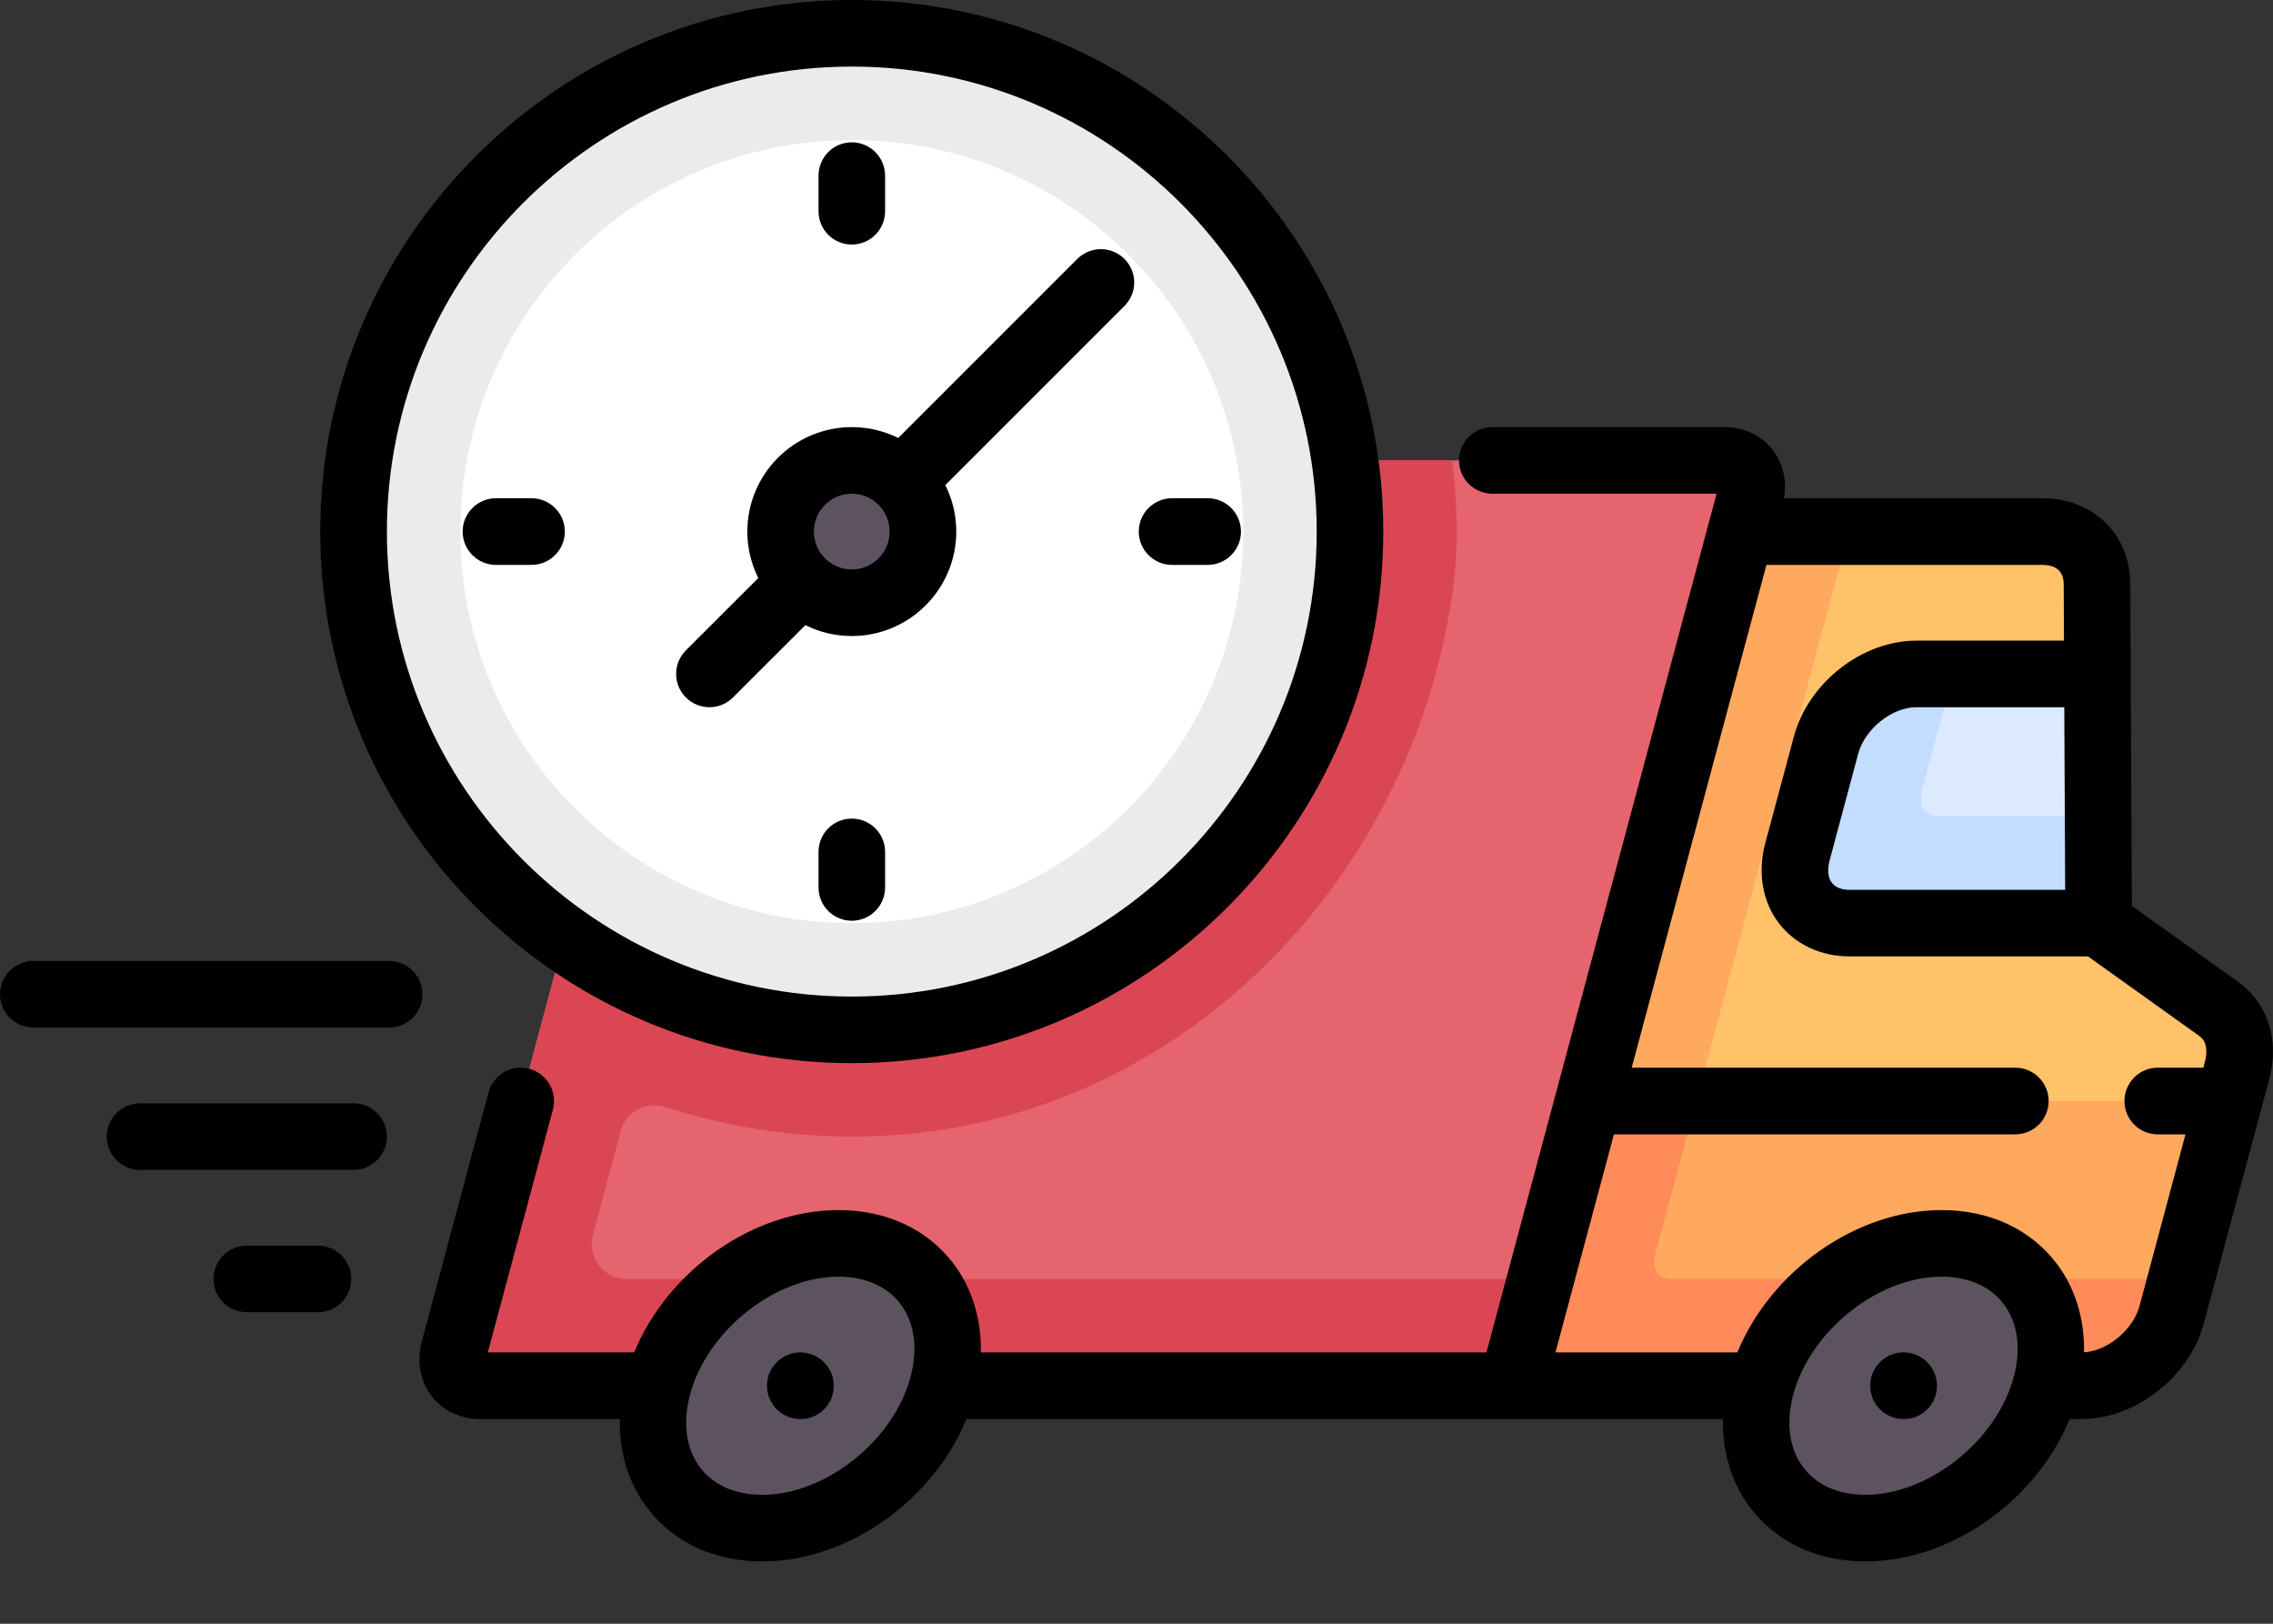 <svg width="28" height="20" viewBox="0 0 28 20" fill="none" xmlns="http://www.w3.org/2000/svg">
<rect x="0" y="0" width="28" height="20" fill="#333333" stroke="none"/>
<path d="M27.334 12.429L25.852 11.37L25.832 7.193C25.83 6.812 25.555 6.547 25.159 6.547H20.569L17.749 17.069H25.64C26.124 17.069 26.622 16.676 26.752 16.192L27.558 13.181C27.641 12.873 27.556 12.588 27.334 12.429Z" fill="#FFA95F"/>
<path d="M20.615 15.753C20.552 15.753 20.466 15.74 20.419 15.679C20.377 15.623 20.368 15.532 20.396 15.428L20.896 13.561H18.689L17.749 17.068H25.64C26.124 17.068 26.622 16.676 26.752 16.192L26.869 15.753H20.615Z" fill="#FF8B5A"/>
<path d="M27.334 12.429L25.852 11.37L25.832 7.193C25.83 6.812 25.555 6.547 25.159 6.547H22.776L20.896 13.562H27.457L27.558 13.181C27.641 12.873 27.556 12.588 27.334 12.429Z" fill="#FFC269"/>
<path d="M8.967 5.671H21.242C21.484 5.671 21.628 5.867 21.563 6.109L18.626 17.069H5.913C5.671 17.069 5.527 16.872 5.592 16.63L8.411 6.109C8.476 5.867 8.725 5.671 8.967 5.671Z" fill="#E5646E"/>
<path d="M18.626 17.069L18.979 15.753H18.861H7.718C7.435 15.753 7.23 15.486 7.303 15.213L7.647 13.928C7.712 13.686 7.968 13.558 8.207 13.637C9.094 13.927 10.032 14.046 10.982 13.984C14.423 13.76 17.171 11.074 17.827 7.689C17.963 6.984 17.98 6.448 17.887 5.671H8.967C8.725 5.671 8.476 5.867 8.411 6.109L5.592 16.63C5.527 16.872 5.671 17.069 5.913 17.069H18.626V17.069Z" fill="#DB4655"/>
<path d="M24.48 18.221C25.314 17.491 25.536 16.383 24.978 15.745C24.42 15.106 23.291 15.181 22.458 15.91C21.624 16.639 21.401 17.748 21.96 18.386C22.518 19.024 23.646 18.95 24.48 18.221Z" fill="#5D5360"/>
<path d="M10.885 18.227C11.718 17.498 11.941 16.39 11.383 15.752C10.824 15.113 9.696 15.188 8.863 15.917C8.029 16.646 7.806 17.755 8.365 18.393C8.923 19.031 10.051 18.957 10.885 18.227Z" fill="#5D5360"/>
<path d="M22.784 11.37H25.852L25.837 8.301H23.606C23.122 8.301 22.624 8.694 22.494 9.178L22.142 10.493C22.012 10.977 22.299 11.37 22.784 11.37Z" fill="#DBEAFF"/>
<path d="M10.493 12.685C13.882 12.685 16.63 9.937 16.63 6.547C16.63 3.158 13.882 0.41 10.493 0.41C7.103 0.41 4.356 3.158 4.356 6.547C4.356 9.937 7.103 12.685 10.493 12.685Z" fill="#ECEAEC"/>
<path d="M10.493 11.37C13.156 11.37 15.315 9.211 15.315 6.547C15.315 3.884 13.156 1.725 10.493 1.725C7.83 1.725 5.671 3.884 5.671 6.547C5.671 9.211 7.83 11.37 10.493 11.37Z" fill="white"/>
<path d="M10.493 7.424C10.977 7.424 11.37 7.032 11.37 6.548C11.37 6.063 10.977 5.671 10.493 5.671C10.009 5.671 9.616 6.063 9.616 6.548C9.616 7.032 10.009 7.424 10.493 7.424Z" fill="#5D5360"/>
<path d="M25.852 11.37L25.846 10.055H23.895C23.832 10.055 23.747 10.042 23.7 9.98C23.657 9.925 23.649 9.833 23.677 9.73L24.029 8.414L24.06 8.301H23.606C23.122 8.301 22.624 8.694 22.494 9.178L22.142 10.493C22.012 10.977 22.299 11.37 22.784 11.37L25.852 11.37Z" fill="#C3DDFF"/>
<path d="M23.448 16.658C23.222 16.658 23.038 16.842 23.038 17.069C23.038 17.295 23.222 17.479 23.448 17.479H23.453C23.679 17.479 23.861 17.295 23.861 17.069C23.861 16.842 23.675 16.658 23.448 16.658Z" fill="black"/>
<path d="M9.859 16.658C9.632 16.658 9.448 16.842 9.448 17.069C9.448 17.295 9.632 17.479 9.859 17.479H9.863C10.089 17.479 10.271 17.295 10.271 17.069C10.271 16.842 10.085 16.658 9.859 16.658Z" fill="black"/>
<path d="M27.573 12.096L26.261 11.158L26.242 7.192C26.239 6.581 25.784 6.137 25.159 6.137H21.976C22.013 5.921 21.965 5.708 21.839 5.544C21.701 5.364 21.483 5.261 21.242 5.261H18.384C18.157 5.261 17.973 5.444 17.973 5.671C17.973 5.897 18.157 6.081 18.384 6.081L21.146 6.081L18.311 16.658H12.082C12.091 16.248 11.974 15.863 11.74 15.557C11.417 15.137 10.916 14.905 10.329 14.905C9.273 14.905 8.225 15.654 7.812 16.658L6.009 16.658L6.811 13.668C6.869 13.449 6.74 13.224 6.521 13.165C6.302 13.107 6.077 13.236 6.018 13.455L5.196 16.524C5.131 16.766 5.175 17.011 5.316 17.195C5.455 17.375 5.672 17.479 5.913 17.479H7.635C7.626 17.89 7.743 18.274 7.977 18.579C8.3 19 8.801 19.232 9.389 19.232C10.444 19.232 11.492 18.483 11.905 17.479H21.224C21.216 17.89 21.333 18.274 21.567 18.579C21.89 19 22.391 19.232 22.978 19.232C24.034 19.232 25.082 18.483 25.495 17.479H25.64C26.308 17.479 26.971 16.96 27.148 16.298L27.955 13.287C28.082 12.812 27.936 12.355 27.573 12.096ZM11.216 16.962C11.005 17.748 10.169 18.412 9.389 18.412C9.062 18.412 8.792 18.294 8.628 18.08C8.451 17.85 8.406 17.529 8.501 17.175C8.712 16.389 9.549 15.725 10.329 15.725C10.655 15.725 10.925 15.843 11.089 16.057C11.266 16.287 11.311 16.608 11.216 16.962ZM25.44 10.96H22.783C22.714 10.96 22.62 10.945 22.566 10.874C22.518 10.812 22.508 10.711 22.538 10.599L22.89 9.284C22.972 8.979 23.306 8.711 23.606 8.711H25.429L25.44 10.96ZM24.806 16.962C24.595 17.748 23.758 18.412 22.978 18.412C22.652 18.412 22.382 18.294 22.218 18.08C22.041 17.85 21.996 17.529 22.091 17.175C22.302 16.389 23.138 15.725 23.918 15.725C24.245 15.725 24.515 15.843 24.679 16.057C24.855 16.287 24.901 16.608 24.806 16.962ZM26.356 16.086C26.277 16.38 25.963 16.639 25.672 16.657C25.68 16.247 25.564 15.862 25.33 15.557C25.007 15.137 24.506 14.905 23.918 14.905C22.862 14.905 21.814 15.654 21.402 16.658H19.161L19.881 13.972H24.826C25.053 13.972 25.236 13.788 25.236 13.562C25.236 13.335 25.053 13.151 24.826 13.151H20.1L21.76 6.958H25.159C25.279 6.958 25.421 6.999 25.422 7.196L25.425 7.891H23.606C22.938 7.891 22.275 8.41 22.098 9.072L21.745 10.387C21.649 10.747 21.71 11.107 21.915 11.373C22.113 11.632 22.43 11.78 22.783 11.78H25.721L27.096 12.763C27.213 12.847 27.176 13.023 27.162 13.075L27.142 13.151H26.58C26.353 13.151 26.17 13.335 26.17 13.562C26.17 13.788 26.353 13.972 26.58 13.972H26.922L26.356 16.086Z" fill="black"/>
<path d="M10.493 13.095C14.103 13.095 17.04 10.158 17.04 6.547C17.04 2.937 14.103 0 10.493 0C6.883 0 3.945 2.937 3.945 6.547C3.945 10.158 6.883 13.095 10.493 13.095ZM10.493 0.82C13.651 0.82 16.22 3.389 16.22 6.547C16.22 9.705 13.651 12.275 10.493 12.275C7.335 12.275 4.766 9.705 4.766 6.547C4.766 3.389 7.335 0.82 10.493 0.82Z" fill="black"/>
<path d="M8.739 8.711C8.844 8.711 8.949 8.671 9.029 8.591L9.921 7.7C10.093 7.786 10.287 7.834 10.493 7.834C11.202 7.834 11.78 7.257 11.78 6.547C11.78 6.342 11.731 6.148 11.645 5.975L13.851 3.769C14.012 3.609 14.012 3.349 13.851 3.189C13.691 3.029 13.432 3.029 13.271 3.189L11.065 5.395C10.893 5.309 10.698 5.261 10.493 5.261C9.783 5.261 9.206 5.838 9.206 6.548C9.206 6.753 9.255 6.947 9.341 7.12L8.449 8.011C8.289 8.171 8.289 8.431 8.449 8.591C8.529 8.671 8.634 8.711 8.739 8.711ZM10.493 6.081C10.75 6.081 10.959 6.29 10.959 6.547C10.959 6.805 10.75 7.014 10.493 7.014C10.236 7.014 10.026 6.805 10.026 6.547C10.026 6.29 10.236 6.081 10.493 6.081Z" fill="black"/>
<path d="M10.493 3.012C10.719 3.012 10.903 2.829 10.903 2.602V2.164C10.903 1.937 10.719 1.753 10.493 1.753C10.266 1.753 10.083 1.937 10.083 2.164V2.602C10.083 2.829 10.266 3.012 10.493 3.012Z" fill="black"/>
<path d="M10.493 10.083C10.266 10.083 10.083 10.266 10.083 10.493V10.931C10.083 11.158 10.266 11.341 10.493 11.341C10.719 11.341 10.903 11.158 10.903 10.931V10.493C10.903 10.266 10.719 10.083 10.493 10.083Z" fill="black"/>
<path d="M14.438 6.958H14.877C15.103 6.958 15.287 6.774 15.287 6.547C15.287 6.321 15.103 6.137 14.877 6.137H14.438C14.212 6.137 14.028 6.321 14.028 6.547C14.028 6.774 14.212 6.958 14.438 6.958Z" fill="black"/>
<path d="M6.958 6.547C6.958 6.321 6.774 6.137 6.547 6.137H6.109C5.883 6.137 5.699 6.321 5.699 6.547C5.699 6.774 5.883 6.958 6.109 6.958H6.547C6.774 6.958 6.958 6.774 6.958 6.547Z" fill="black"/>
<path d="M4.794 11.836H0.41C0.184 11.836 0 12.02 0 12.246C0 12.473 0.184 12.656 0.41 12.656H4.794C5.02 12.656 5.204 12.473 5.204 12.246C5.204 12.02 5.02 11.836 4.794 11.836Z" fill="black"/>
<path d="M4.356 13.59H1.725C1.499 13.59 1.315 13.773 1.315 14C1.315 14.226 1.499 14.41 1.725 14.41H4.356C4.582 14.41 4.766 14.226 4.766 14C4.766 13.773 4.582 13.59 4.356 13.59Z" fill="black"/>
<path d="M3.917 15.343H3.04C2.814 15.343 2.63 15.527 2.63 15.753C2.63 15.98 2.814 16.163 3.04 16.163H3.917C4.144 16.163 4.327 15.98 4.327 15.753C4.327 15.527 4.144 15.343 3.917 15.343Z" fill="black"/>
</svg>
